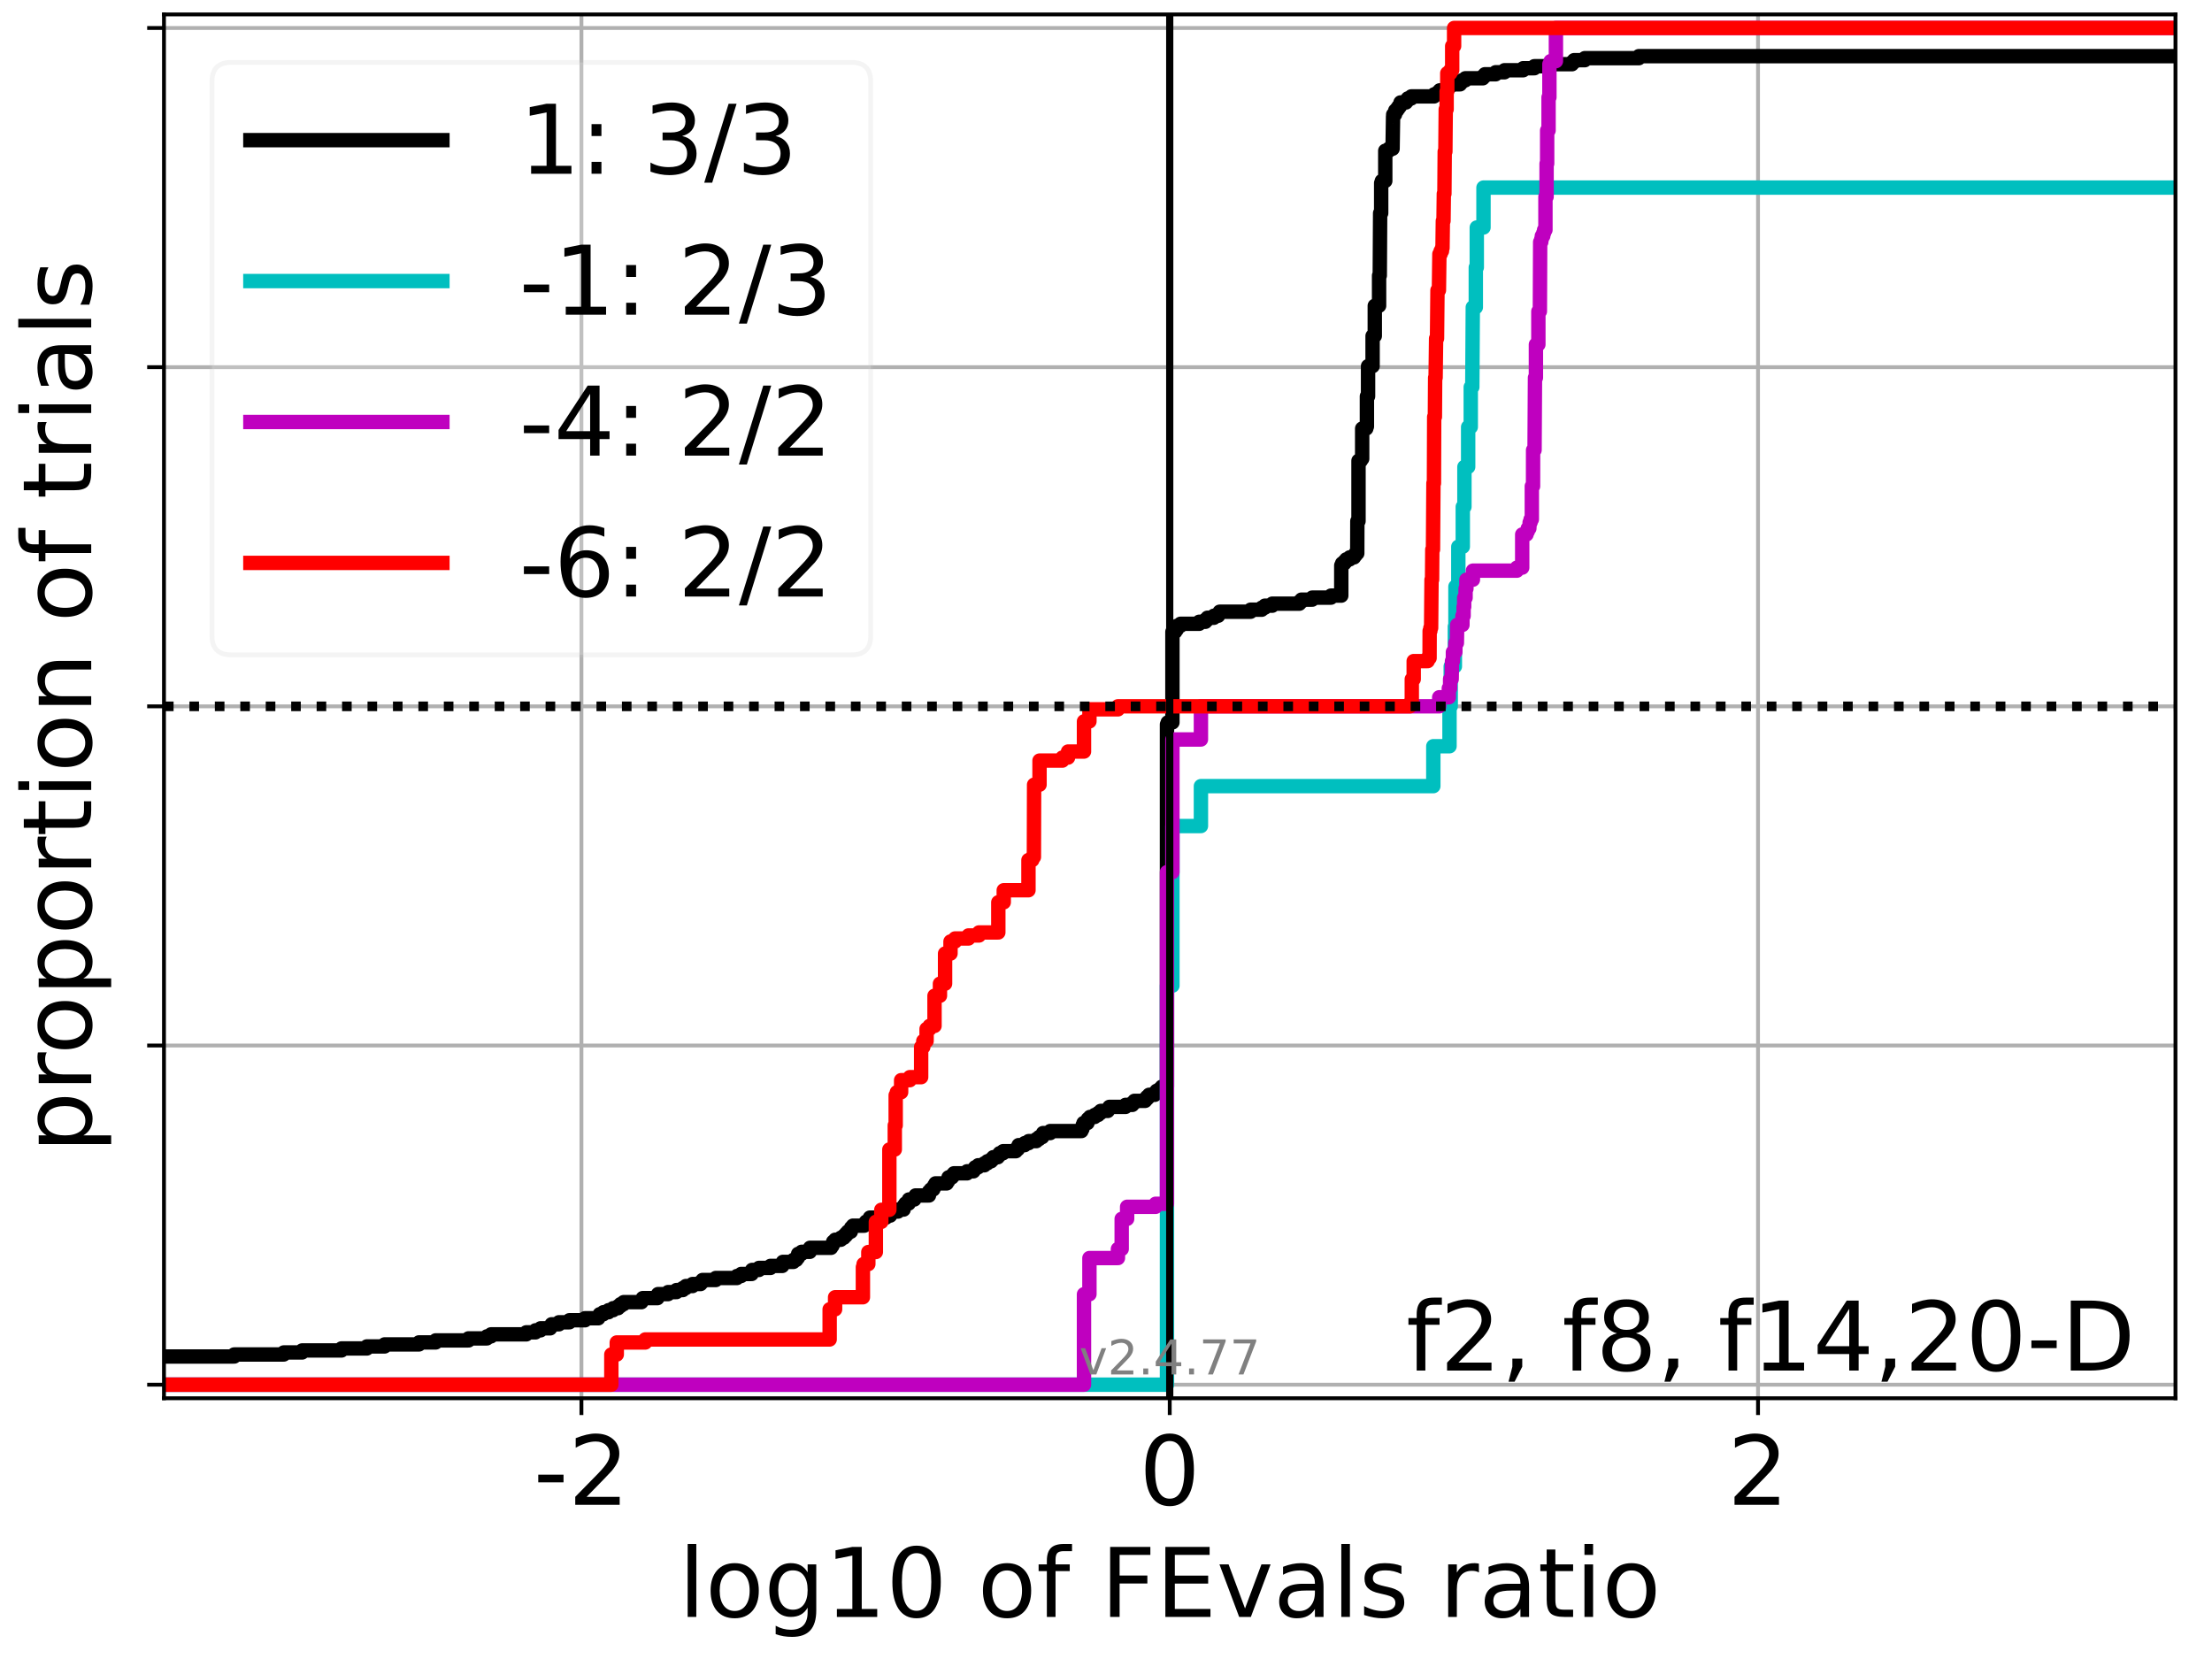 <?xml version="1.0" encoding="utf-8" standalone="no"?>
<!DOCTYPE svg PUBLIC "-//W3C//DTD SVG 1.1//EN"
  "http://www.w3.org/Graphics/SVG/1.1/DTD/svg11.dtd">
<!-- Created with matplotlib (https://matplotlib.org/) -->
<svg height="345.6pt" version="1.1" viewBox="0 0 460.8 345.6" width="460.8pt" xmlns="http://www.w3.org/2000/svg" xmlns:xlink="http://www.w3.org/1999/xlink">
 <defs>
  <style type="text/css">*{stroke-linecap:butt;stroke-linejoin:round;}</style>
 </defs>
 <g id="figure_1">
  <g id="patch_1">
   <path d="M 0 345.6 
L 460.8 345.6 
L 460.8 0 
L 0 0 
z
" style="fill:#ffffff;"/>
  </g>
  <g id="axes_1">
   <g id="patch_2">
    <path d="M 34.16 291.28 
L 453.192 291.28 
L 453.192 3 
L 34.16 3 
z
" style="fill:#ffffff;"/>
   </g>
   <g id="matplotlib.axis_1">
    <g id="xtick_1">
     <g id="line2d_1">
      <path clip-path="url(#pc22e926e9a)" d="M 121.123 291.28 
L 121.123 3 
" style="fill:none;stroke:#b0b0b0;stroke-linecap:square;stroke-width:0.8;"/>
     </g>
     <g id="line2d_2">
      <defs>
       <path d="M 0 0 
L 0 3.5 
" id="mc49e6c0118" style="stroke:#000000;stroke-width:0.8;"/>
      </defs>
      <g>
       <use style="stroke:#000000;stroke-width:0.8;" x="121.123" xlink:href="#mc49e6c0118" y="291.28"/>
      </g>
     </g>
     <g id="text_1">
      <!-- -2 -->
      <g transform="translate(111.152 313.477)scale(0.2 -0.2)">
       <defs>
        <path d="M 4.891 31.391 
L 31.203 31.391 
L 31.203 23.391 
L 4.891 23.391 
z
" id="DejaVuSans-45"/>
        <path d="M 19.188 8.297 
L 53.609 8.297 
L 53.609 0 
L 7.328 0 
L 7.328 8.297 
Q 12.938 14.109 22.625 23.891 
Q 32.328 33.688 34.812 36.531 
Q 39.547 41.844 41.422 45.531 
Q 43.312 49.219 43.312 52.781 
Q 43.312 58.594 39.234 62.25 
Q 35.156 65.922 28.609 65.922 
Q 23.969 65.922 18.812 64.312 
Q 13.672 62.703 7.812 59.422 
L 7.812 69.391 
Q 13.766 71.781 18.938 73 
Q 24.125 74.219 28.422 74.219 
Q 39.75 74.219 46.484 68.547 
Q 53.219 62.891 53.219 53.422 
Q 53.219 48.922 51.531 44.891 
Q 49.859 40.875 45.406 35.406 
Q 44.188 33.984 37.641 27.219 
Q 31.109 20.453 19.188 8.297 
z
" id="DejaVuSans-50"/>
       </defs>
       <use xlink:href="#DejaVuSans-45"/>
       <use x="36.084" xlink:href="#DejaVuSans-50"/>
      </g>
     </g>
    </g>
    <g id="xtick_2">
     <g id="line2d_3">
      <path clip-path="url(#pc22e926e9a)" d="M 243.676 291.28 
L 243.676 3 
" style="fill:none;stroke:#b0b0b0;stroke-linecap:square;stroke-width:0.8;"/>
     </g>
     <g id="line2d_4">
      <g>
       <use style="stroke:#000000;stroke-width:0.8;" x="243.676" xlink:href="#mc49e6c0118" y="291.28"/>
      </g>
     </g>
     <g id="text_2">
      <!-- 0 -->
      <g transform="translate(237.314 313.477)scale(0.2 -0.2)">
       <defs>
        <path d="M 31.781 66.406 
Q 24.172 66.406 20.328 58.906 
Q 16.5 51.422 16.5 36.375 
Q 16.5 21.391 20.328 13.891 
Q 24.172 6.391 31.781 6.391 
Q 39.453 6.391 43.281 13.891 
Q 47.125 21.391 47.125 36.375 
Q 47.125 51.422 43.281 58.906 
Q 39.453 66.406 31.781 66.406 
z
M 31.781 74.219 
Q 44.047 74.219 50.516 64.516 
Q 56.984 54.828 56.984 36.375 
Q 56.984 17.969 50.516 8.266 
Q 44.047 -1.422 31.781 -1.422 
Q 19.531 -1.422 13.062 8.266 
Q 6.594 17.969 6.594 36.375 
Q 6.594 54.828 13.062 64.516 
Q 19.531 74.219 31.781 74.219 
z
" id="DejaVuSans-48"/>
       </defs>
       <use xlink:href="#DejaVuSans-48"/>
      </g>
     </g>
    </g>
    <g id="xtick_3">
     <g id="line2d_5">
      <path clip-path="url(#pc22e926e9a)" d="M 366.229 291.28 
L 366.229 3 
" style="fill:none;stroke:#b0b0b0;stroke-linecap:square;stroke-width:0.8;"/>
     </g>
     <g id="line2d_6">
      <g>
       <use style="stroke:#000000;stroke-width:0.8;" x="366.229" xlink:href="#mc49e6c0118" y="291.28"/>
      </g>
     </g>
     <g id="text_3">
      <!-- 2 -->
      <g transform="translate(359.867 313.477)scale(0.2 -0.2)">
       <use xlink:href="#DejaVuSans-50"/>
      </g>
     </g>
    </g>
    <g id="text_4">
     <!-- log10 of FEvals ratio -->
     <g transform="translate(141.371 336.833)scale(0.2 -0.2)">
      <defs>
       <path d="M 9.422 75.984 
L 18.406 75.984 
L 18.406 0 
L 9.422 0 
z
" id="DejaVuSans-108"/>
       <path d="M 30.609 48.391 
Q 23.391 48.391 19.188 42.75 
Q 14.984 37.109 14.984 27.297 
Q 14.984 17.484 19.156 11.844 
Q 23.344 6.203 30.609 6.203 
Q 37.797 6.203 41.984 11.859 
Q 46.188 17.531 46.188 27.297 
Q 46.188 37.016 41.984 42.703 
Q 37.797 48.391 30.609 48.391 
z
M 30.609 56 
Q 42.328 56 49.016 48.375 
Q 55.719 40.766 55.719 27.297 
Q 55.719 13.875 49.016 6.219 
Q 42.328 -1.422 30.609 -1.422 
Q 18.844 -1.422 12.172 6.219 
Q 5.516 13.875 5.516 27.297 
Q 5.516 40.766 12.172 48.375 
Q 18.844 56 30.609 56 
z
" id="DejaVuSans-111"/>
       <path d="M 45.406 27.984 
Q 45.406 37.75 41.375 43.109 
Q 37.359 48.484 30.078 48.484 
Q 22.859 48.484 18.828 43.109 
Q 14.797 37.75 14.797 27.984 
Q 14.797 18.266 18.828 12.891 
Q 22.859 7.516 30.078 7.516 
Q 37.359 7.516 41.375 12.891 
Q 45.406 18.266 45.406 27.984 
z
M 54.391 6.781 
Q 54.391 -7.172 48.188 -13.984 
Q 42 -20.797 29.203 -20.797 
Q 24.469 -20.797 20.266 -20.094 
Q 16.062 -19.391 12.109 -17.922 
L 12.109 -9.188 
Q 16.062 -11.328 19.922 -12.344 
Q 23.781 -13.375 27.781 -13.375 
Q 36.625 -13.375 41.016 -8.766 
Q 45.406 -4.156 45.406 5.172 
L 45.406 9.625 
Q 42.625 4.781 38.281 2.391 
Q 33.938 0 27.875 0 
Q 17.828 0 11.672 7.656 
Q 5.516 15.328 5.516 27.984 
Q 5.516 40.672 11.672 48.328 
Q 17.828 56 27.875 56 
Q 33.938 56 38.281 53.609 
Q 42.625 51.219 45.406 46.391 
L 45.406 54.688 
L 54.391 54.688 
z
" id="DejaVuSans-103"/>
       <path d="M 12.406 8.297 
L 28.516 8.297 
L 28.516 63.922 
L 10.984 60.406 
L 10.984 69.391 
L 28.422 72.906 
L 38.281 72.906 
L 38.281 8.297 
L 54.391 8.297 
L 54.391 0 
L 12.406 0 
z
" id="DejaVuSans-49"/>
       <path id="DejaVuSans-32"/>
       <path d="M 37.109 75.984 
L 37.109 68.5 
L 28.516 68.5 
Q 23.688 68.5 21.797 66.547 
Q 19.922 64.594 19.922 59.516 
L 19.922 54.688 
L 34.719 54.688 
L 34.719 47.703 
L 19.922 47.703 
L 19.922 0 
L 10.891 0 
L 10.891 47.703 
L 2.297 47.703 
L 2.297 54.688 
L 10.891 54.688 
L 10.891 58.5 
Q 10.891 67.625 15.141 71.797 
Q 19.391 75.984 28.609 75.984 
z
" id="DejaVuSans-102"/>
       <path d="M 9.812 72.906 
L 51.703 72.906 
L 51.703 64.594 
L 19.672 64.594 
L 19.672 43.109 
L 48.578 43.109 
L 48.578 34.812 
L 19.672 34.812 
L 19.672 0 
L 9.812 0 
z
" id="DejaVuSans-70"/>
       <path d="M 9.812 72.906 
L 55.906 72.906 
L 55.906 64.594 
L 19.672 64.594 
L 19.672 43.016 
L 54.391 43.016 
L 54.391 34.719 
L 19.672 34.719 
L 19.672 8.297 
L 56.781 8.297 
L 56.781 0 
L 9.812 0 
z
" id="DejaVuSans-69"/>
       <path d="M 2.984 54.688 
L 12.5 54.688 
L 29.594 8.797 
L 46.688 54.688 
L 56.203 54.688 
L 35.688 0 
L 23.484 0 
z
" id="DejaVuSans-118"/>
       <path d="M 34.281 27.484 
Q 23.391 27.484 19.188 25 
Q 14.984 22.516 14.984 16.5 
Q 14.984 11.719 18.141 8.906 
Q 21.297 6.109 26.703 6.109 
Q 34.188 6.109 38.703 11.406 
Q 43.219 16.703 43.219 25.484 
L 43.219 27.484 
z
M 52.203 31.203 
L 52.203 0 
L 43.219 0 
L 43.219 8.297 
Q 40.141 3.328 35.547 0.953 
Q 30.953 -1.422 24.312 -1.422 
Q 15.922 -1.422 10.953 3.297 
Q 6 8.016 6 15.922 
Q 6 25.141 12.172 29.828 
Q 18.359 34.516 30.609 34.516 
L 43.219 34.516 
L 43.219 35.406 
Q 43.219 41.609 39.141 45 
Q 35.062 48.391 27.688 48.391 
Q 23 48.391 18.547 47.266 
Q 14.109 46.141 10.016 43.891 
L 10.016 52.203 
Q 14.938 54.109 19.578 55.047 
Q 24.219 56 28.609 56 
Q 40.484 56 46.344 49.844 
Q 52.203 43.703 52.203 31.203 
z
" id="DejaVuSans-97"/>
       <path d="M 44.281 53.078 
L 44.281 44.578 
Q 40.484 46.531 36.375 47.5 
Q 32.281 48.484 27.875 48.484 
Q 21.188 48.484 17.844 46.438 
Q 14.5 44.391 14.5 40.281 
Q 14.5 37.156 16.891 35.375 
Q 19.281 33.594 26.516 31.984 
L 29.594 31.297 
Q 39.156 29.25 43.188 25.516 
Q 47.219 21.781 47.219 15.094 
Q 47.219 7.469 41.188 3.016 
Q 35.156 -1.422 24.609 -1.422 
Q 20.219 -1.422 15.453 -0.562 
Q 10.688 0.297 5.422 2 
L 5.422 11.281 
Q 10.406 8.688 15.234 7.391 
Q 20.062 6.109 24.812 6.109 
Q 31.156 6.109 34.562 8.281 
Q 37.984 10.453 37.984 14.406 
Q 37.984 18.062 35.516 20.016 
Q 33.062 21.969 24.703 23.781 
L 21.578 24.516 
Q 13.234 26.266 9.516 29.906 
Q 5.812 33.547 5.812 39.891 
Q 5.812 47.609 11.281 51.797 
Q 16.75 56 26.812 56 
Q 31.781 56 36.172 55.266 
Q 40.578 54.547 44.281 53.078 
z
" id="DejaVuSans-115"/>
       <path d="M 41.109 46.297 
Q 39.594 47.172 37.812 47.578 
Q 36.031 48 33.891 48 
Q 26.266 48 22.188 43.047 
Q 18.109 38.094 18.109 28.812 
L 18.109 0 
L 9.078 0 
L 9.078 54.688 
L 18.109 54.688 
L 18.109 46.188 
Q 20.953 51.172 25.484 53.578 
Q 30.031 56 36.531 56 
Q 37.453 56 38.578 55.875 
Q 39.703 55.766 41.062 55.516 
z
" id="DejaVuSans-114"/>
       <path d="M 18.312 70.219 
L 18.312 54.688 
L 36.812 54.688 
L 36.812 47.703 
L 18.312 47.703 
L 18.312 18.016 
Q 18.312 11.328 20.141 9.422 
Q 21.969 7.516 27.594 7.516 
L 36.812 7.516 
L 36.812 0 
L 27.594 0 
Q 17.188 0 13.234 3.875 
Q 9.281 7.766 9.281 18.016 
L 9.281 47.703 
L 2.688 47.703 
L 2.688 54.688 
L 9.281 54.688 
L 9.281 70.219 
z
" id="DejaVuSans-116"/>
       <path d="M 9.422 54.688 
L 18.406 54.688 
L 18.406 0 
L 9.422 0 
z
M 9.422 75.984 
L 18.406 75.984 
L 18.406 64.594 
L 9.422 64.594 
z
" id="DejaVuSans-105"/>
      </defs>
      <use xlink:href="#DejaVuSans-108"/>
      <use x="27.783" xlink:href="#DejaVuSans-111"/>
      <use x="88.965" xlink:href="#DejaVuSans-103"/>
      <use x="152.441" xlink:href="#DejaVuSans-49"/>
      <use x="216.064" xlink:href="#DejaVuSans-48"/>
      <use x="279.688" xlink:href="#DejaVuSans-32"/>
      <use x="311.475" xlink:href="#DejaVuSans-111"/>
      <use x="372.656" xlink:href="#DejaVuSans-102"/>
      <use x="407.861" xlink:href="#DejaVuSans-32"/>
      <use x="439.648" xlink:href="#DejaVuSans-70"/>
      <use x="497.168" xlink:href="#DejaVuSans-69"/>
      <use x="560.352" xlink:href="#DejaVuSans-118"/>
      <use x="619.531" xlink:href="#DejaVuSans-97"/>
      <use x="680.811" xlink:href="#DejaVuSans-108"/>
      <use x="708.594" xlink:href="#DejaVuSans-115"/>
      <use x="760.693" xlink:href="#DejaVuSans-32"/>
      <use x="792.48" xlink:href="#DejaVuSans-114"/>
      <use x="833.594" xlink:href="#DejaVuSans-97"/>
      <use x="894.873" xlink:href="#DejaVuSans-116"/>
      <use x="934.082" xlink:href="#DejaVuSans-105"/>
      <use x="961.865" xlink:href="#DejaVuSans-111"/>
     </g>
    </g>
   </g>
   <g id="matplotlib.axis_2">
    <g id="ytick_1">
     <g id="line2d_7">
      <path clip-path="url(#pc22e926e9a)" d="M 34.16 288.454 
L 453.192 288.454 
" style="fill:none;stroke:#b0b0b0;stroke-linecap:square;stroke-width:0.8;"/>
     </g>
     <g id="line2d_8">
      <defs>
       <path d="M 0 0 
L -3.5 0 
" id="m57b6e85a69" style="stroke:#000000;stroke-width:0.8;"/>
      </defs>
      <g>
       <use style="stroke:#000000;stroke-width:0.8;" x="34.16" xlink:href="#m57b6e85a69" y="288.454"/>
      </g>
     </g>
    </g>
    <g id="ytick_2">
     <g id="line2d_9">
      <path clip-path="url(#pc22e926e9a)" d="M 34.16 217.797 
L 453.192 217.797 
" style="fill:none;stroke:#b0b0b0;stroke-linecap:square;stroke-width:0.8;"/>
     </g>
     <g id="line2d_10">
      <g>
       <use style="stroke:#000000;stroke-width:0.8;" x="34.16" xlink:href="#m57b6e85a69" y="217.797"/>
      </g>
     </g>
    </g>
    <g id="ytick_3">
     <g id="line2d_11">
      <path clip-path="url(#pc22e926e9a)" d="M 34.16 147.14 
L 453.192 147.14 
" style="fill:none;stroke:#b0b0b0;stroke-linecap:square;stroke-width:0.8;"/>
     </g>
     <g id="line2d_12">
      <g>
       <use style="stroke:#000000;stroke-width:0.8;" x="34.16" xlink:href="#m57b6e85a69" y="147.14"/>
      </g>
     </g>
    </g>
    <g id="ytick_4">
     <g id="line2d_13">
      <path clip-path="url(#pc22e926e9a)" d="M 34.16 76.483 
L 453.192 76.483 
" style="fill:none;stroke:#b0b0b0;stroke-linecap:square;stroke-width:0.8;"/>
     </g>
     <g id="line2d_14">
      <g>
       <use style="stroke:#000000;stroke-width:0.8;" x="34.16" xlink:href="#m57b6e85a69" y="76.483"/>
      </g>
     </g>
    </g>
    <g id="ytick_5">
     <g id="line2d_15">
      <path clip-path="url(#pc22e926e9a)" d="M 34.16 5.826 
L 453.192 5.826 
" style="fill:none;stroke:#b0b0b0;stroke-linecap:square;stroke-width:0.8;"/>
     </g>
     <g id="line2d_16">
      <g>
       <use style="stroke:#000000;stroke-width:0.8;" x="34.16" xlink:href="#m57b6e85a69" y="5.826"/>
      </g>
     </g>
    </g>
    <g id="text_5">
     <!-- proportion of trials -->
     <g transform="translate(19.001 240.146)rotate(-90)scale(0.2 -0.2)">
      <defs>
       <path d="M 18.109 8.203 
L 18.109 -20.797 
L 9.078 -20.797 
L 9.078 54.688 
L 18.109 54.688 
L 18.109 46.391 
Q 20.953 51.266 25.266 53.625 
Q 29.594 56 35.594 56 
Q 45.562 56 51.781 48.094 
Q 58.016 40.188 58.016 27.297 
Q 58.016 14.406 51.781 6.484 
Q 45.562 -1.422 35.594 -1.422 
Q 29.594 -1.422 25.266 0.953 
Q 20.953 3.328 18.109 8.203 
z
M 48.688 27.297 
Q 48.688 37.203 44.609 42.844 
Q 40.531 48.484 33.406 48.484 
Q 26.266 48.484 22.188 42.844 
Q 18.109 37.203 18.109 27.297 
Q 18.109 17.391 22.188 11.75 
Q 26.266 6.109 33.406 6.109 
Q 40.531 6.109 44.609 11.75 
Q 48.688 17.391 48.688 27.297 
z
" id="DejaVuSans-112"/>
       <path d="M 54.891 33.016 
L 54.891 0 
L 45.906 0 
L 45.906 32.719 
Q 45.906 40.484 42.875 44.328 
Q 39.844 48.188 33.797 48.188 
Q 26.516 48.188 22.312 43.547 
Q 18.109 38.922 18.109 30.906 
L 18.109 0 
L 9.078 0 
L 9.078 54.688 
L 18.109 54.688 
L 18.109 46.188 
Q 21.344 51.125 25.703 53.562 
Q 30.078 56 35.797 56 
Q 45.219 56 50.047 50.172 
Q 54.891 44.344 54.891 33.016 
z
" id="DejaVuSans-110"/>
      </defs>
      <use xlink:href="#DejaVuSans-112"/>
      <use x="63.477" xlink:href="#DejaVuSans-114"/>
      <use x="102.34" xlink:href="#DejaVuSans-111"/>
      <use x="163.521" xlink:href="#DejaVuSans-112"/>
      <use x="226.998" xlink:href="#DejaVuSans-111"/>
      <use x="288.18" xlink:href="#DejaVuSans-114"/>
      <use x="329.293" xlink:href="#DejaVuSans-116"/>
      <use x="368.502" xlink:href="#DejaVuSans-105"/>
      <use x="396.285" xlink:href="#DejaVuSans-111"/>
      <use x="457.467" xlink:href="#DejaVuSans-110"/>
      <use x="520.846" xlink:href="#DejaVuSans-32"/>
      <use x="552.633" xlink:href="#DejaVuSans-111"/>
      <use x="613.814" xlink:href="#DejaVuSans-102"/>
      <use x="649.02" xlink:href="#DejaVuSans-32"/>
      <use x="680.807" xlink:href="#DejaVuSans-116"/>
      <use x="720.016" xlink:href="#DejaVuSans-114"/>
      <use x="761.129" xlink:href="#DejaVuSans-105"/>
      <use x="788.912" xlink:href="#DejaVuSans-97"/>
      <use x="850.191" xlink:href="#DejaVuSans-108"/>
      <use x="877.975" xlink:href="#DejaVuSans-115"/>
     </g>
    </g>
   </g>
   <g id="line2d_17">
    <path clip-path="url(#pc22e926e9a)" d="M 34.16 282.583 
L 48.791 282.583 
L 48.791 282.164 
L 59.11 282.164 
L 59.11 281.744 
L 62.939 281.744 
L 62.939 281.325 
L 71.138 281.325 
L 71.138 280.906 
L 76.423 280.906 
L 76.423 280.486 
L 80.121 280.486 
L 80.121 280.067 
L 87.282 280.067 
L 87.282 279.648 
L 90.767 279.648 
L 90.767 279.228 
L 97.602 279.228 
L 97.602 278.809 
L 101.431 278.809 
L 101.431 278.39 
L 102.287 278.39 
L 102.287 277.971 
L 109.63 277.971 
L 109.63 277.551 
L 111.547 277.551 
L 111.547 277.132 
L 112.606 277.132 
L 112.606 276.713 
L 114.606 276.713 
L 114.606 276.293 
L 114.915 276.293 
L 114.915 275.874 
L 116.436 275.874 
L 116.436 275.455 
L 118.613 275.455 
L 118.613 275.035 
L 121.866 275.035 
L 121.866 274.616 
L 124.635 274.616 
L 124.635 274.197 
L 124.925 274.197 
L 124.925 273.777 
L 125.696 273.777 
L 125.696 273.358 
L 126.768 273.358 
L 126.768 272.939 
L 127.72 272.939 
L 127.72 272.519 
L 128.755 272.519 
L 128.755 272.1 
L 129.259 272.1 
L 129.259 271.681 
L 129.92 271.681 
L 129.92 271.261 
L 133.618 271.261 
L 133.618 270.842 
L 133.895 270.842 
L 133.895 270.423 
L 136.954 270.423 
L 136.954 270.003 
L 137.087 270.003 
L 137.087 269.584 
L 139.18 269.584 
L 139.18 269.165 
L 140.916 269.165 
L 140.916 268.745 
L 142.239 268.745 
L 142.239 268.326 
L 142.878 268.326 
L 142.878 267.907 
L 144.264 267.907 
L 144.264 267.487 
L 145.937 267.487 
L 145.937 267.068 
L 146.349 267.068 
L 146.349 266.649 
L 149.115 266.649 
L 149.115 266.229 
L 153.524 266.229 
L 153.524 265.81 
L 154.401 265.81 
L 154.401 265.391 
L 156.583 265.391 
L 156.668 264.552 
L 158.098 264.552 
L 158.098 264.133 
L 160.498 264.133 
L 160.498 263.713 
L 162.963 263.713 
L 162.963 263.294 
L 163.092 263.294 
L 163.092 262.875 
L 165.283 262.875 
L 165.283 262.455 
L 165.889 262.455 
L 165.889 262.036 
L 166.211 262.036 
L 166.269 261.197 
L 166.991 261.197 
L 166.991 260.778 
L 168.696 260.778 
L 168.744 259.939 
L 173.129 259.939 
L 173.129 259.52 
L 173.411 259.52 
L 173.411 259.101 
L 173.558 259.101 
L 173.558 258.681 
L 173.982 258.681 
L 173.982 258.262 
L 175.149 258.262 
L 175.149 257.843 
L 175.798 257.843 
L 175.798 257.423 
L 176.209 257.423 
L 176.209 257.004 
L 176.588 257.004 
L 176.588 256.585 
L 177.24 256.585 
L 177.311 255.746 
L 177.68 255.746 
L 177.68 255.327 
L 180.038 255.327 
L 180.038 254.907 
L 180.417 254.907 
L 180.417 254.488 
L 181.14 254.488 
L 181.216 253.649 
L 184.562 253.649 
L 184.562 253.23 
L 185.439 253.23 
L 185.468 252.391 
L 187.058 252.391 
L 187.058 251.972 
L 188.237 251.972 
L 188.326 251.133 
L 188.616 251.133 
L 188.616 250.714 
L 189.298 250.714 
L 189.339 249.875 
L 190.476 249.875 
L 190.476 249.456 
L 190.725 249.456 
L 190.725 249.037 
L 193.522 249.037 
L 193.535 248.198 
L 193.902 248.198 
L 193.902 247.779 
L 194.422 247.779 
L 194.422 247.36 
L 194.624 247.36 
L 194.624 246.94 
L 194.882 246.94 
L 194.882 246.521 
L 197.22 246.521 
L 197.22 246.102 
L 197.497 246.102 
L 197.599 245.263 
L 198.322 245.263 
L 198.322 244.844 
L 198.711 244.844 
L 198.711 244.424 
L 201.454 244.424 
L 201.454 244.005 
L 202.782 244.005 
L 202.782 243.586 
L 203.136 243.586 
L 203.136 243.166 
L 203.775 243.166 
L 203.775 242.747 
L 205.068 242.747 
L 205.068 242.328 
L 205.697 242.328 
L 205.697 241.908 
L 206.48 241.908 
L 206.48 241.489 
L 206.91 241.489 
L 206.91 241.07 
L 207.866 241.07 
L 207.866 240.65 
L 208.245 240.65 
L 208.245 240.231 
L 208.968 240.231 
L 208.968 239.812 
L 211.621 239.812 
L 211.621 239.392 
L 212.05 239.392 
L 212.05 238.973 
L 212.195 238.973 
L 212.195 238.554 
L 213.455 238.554 
L 213.455 238.134 
L 214.29 238.134 
L 214.29 237.715 
L 215.893 237.715 
L 215.893 237.296 
L 216.459 237.296 
L 216.459 236.876 
L 217.126 236.876 
L 217.126 236.457 
L 217.284 236.457 
L 217.284 236.038 
L 218.779 236.038 
L 218.779 235.618 
L 225.278 235.618 
L 225.278 235.199 
L 225.483 235.199 
L 225.549 234.36 
L 225.719 234.36 
L 225.719 233.941 
L 226.539 233.941 
L 226.626 233.102 
L 227.055 233.102 
L 227.055 232.683 
L 228.039 232.683 
L 228.039 232.264 
L 228.778 232.264 
L 228.778 231.844 
L 229.295 231.844 
L 229.295 231.425 
L 230.768 231.425 
L 230.768 231.006 
L 231.098 231.006 
L 231.098 230.586 
L 234.466 230.586 
L 234.466 230.167 
L 235.886 230.167 
L 235.886 229.748 
L 236.314 229.748 
L 236.314 229.328 
L 238.555 229.328 
L 238.555 228.909 
L 238.945 228.909 
L 238.945 228.49 
L 239.373 228.49 
L 239.373 228.07 
L 240.554 228.07 
L 240.554 227.651 
L 240.94 227.651 
L 240.94 227.232 
L 241.614 227.232 
L 241.614 226.812 
L 242.021 226.812 
L 242.021 226.393 
L 243.104 226.393 
L 243.104 150.914 
L 243.26 150.914 
L 243.26 150.495 
L 244.236 150.495 
L 244.236 131.625 
L 244.819 131.625 
L 244.819 131.206 
L 245.112 131.206 
L 245.198 130.367 
L 245.921 130.367 
L 245.921 129.948 
L 249.814 129.948 
L 249.814 129.528 
L 251.106 129.528 
L 251.106 129.109 
L 251.535 129.109 
L 251.535 128.69 
L 252.873 128.69 
L 252.873 128.27 
L 253.775 128.27 
L 253.775 127.851 
L 254.078 127.851 
L 254.078 127.432 
L 260.521 127.432 
L 260.521 127.012 
L 262.841 127.012 
L 262.841 126.593 
L 263.492 126.593 
L 263.492 126.174 
L 265.035 126.174 
L 265.035 125.754 
L 270.688 125.754 
L 270.688 125.335 
L 271.116 125.335 
L 271.116 124.916 
L 273.356 124.916 
L 273.356 124.496 
L 277.264 124.496 
L 277.264 124.077 
L 279.411 124.077 
L 279.411 117.787 
L 279.584 117.787 
L 279.584 117.368 
L 280.061 117.368 
L 280.061 116.948 
L 280.441 116.948 
L 280.441 116.529 
L 281.163 116.529 
L 281.163 116.11 
L 282.065 116.11 
L 282.065 115.69 
L 282.382 115.69 
L 282.382 115.271 
L 282.742 115.271 
L 282.761 108.562 
L 283.002 108.562 
L 283.002 95.982 
L 283.484 95.982 
L 283.484 95.563 
L 283.766 95.563 
L 283.766 89.273 
L 284.616 89.273 
L 284.616 88.853 
L 284.751 88.853 
L 284.751 82.563 
L 284.992 82.563 
L 284.992 76.273 
L 285.934 76.273 
L 285.934 69.984 
L 286.393 69.984 
L 286.393 63.694 
L 287.288 63.694 
L 287.288 57.404 
L 287.431 57.404 
L 287.507 44.405 
L 287.724 44.405 
L 287.724 38.115 
L 287.859 38.115 
L 287.859 37.695 
L 288.576 37.695 
L 288.576 31.405 
L 289.321 31.405 
L 289.321 30.986 
L 290.099 30.986 
L 290.201 24.277 
L 290.228 24.277 
L 290.228 23.857 
L 290.607 23.857 
L 290.657 23.019 
L 291.036 23.019 
L 291.036 22.599 
L 291.33 22.599 
L 291.33 22.18 
L 291.641 22.18 
L 291.641 21.761 
L 291.759 21.761 
L 291.759 21.341 
L 292.897 21.341 
L 292.897 20.922 
L 293.276 20.922 
L 293.276 20.503 
L 293.999 20.503 
L 293.999 20.083 
L 298.734 20.083 
L 298.734 19.664 
L 299.488 19.664 
L 299.488 19.245 
L 299.917 19.245 
L 299.917 18.825 
L 301.055 18.825 
L 301.055 18.406 
L 301.359 18.406 
L 301.359 17.987 
L 302.157 17.987 
L 302.157 17.567 
L 304.156 17.567 
L 304.156 17.148 
L 304.536 17.148 
L 304.536 16.729 
L 305.258 16.729 
L 305.258 16.309 
L 308.901 16.309 
L 308.901 15.89 
L 309.33 15.89 
L 309.33 15.471 
L 311.57 15.471 
L 311.57 15.052 
L 313.416 15.052 
L 313.416 14.632 
L 317.307 14.632 
L 317.307 14.213 
L 319.628 14.213 
L 319.628 13.794 
L 322.829 13.794 
L 322.829 13.374 
L 327.474 13.374 
L 327.474 12.955 
L 327.903 12.955 
L 327.903 12.536 
L 330.143 12.536 
L 330.143 12.116 
L 341.402 12.116 
L 341.402 11.697 
L 453.192 11.697 
L 453.192 11.697 
" style="fill:none;stroke:#000000;stroke-linecap:square;stroke-width:3;"/>
   </g>
   <g id="line2d_18">
    <path clip-path="url(#pc22e926e9a)" style="fill:none;stroke:#000000;stroke-linecap:square;stroke-width:3;"/>
   </g>
   <g id="line2d_19">
    <path clip-path="url(#pc22e926e9a)" d="M 34.16 288.454 
L 243.104 288.454 
L 243.104 205.328 
L 244.236 205.328 
L 244.236 172.078 
L 250.175 172.078 
L 250.175 163.765 
L 298.586 163.765 
L 298.586 155.453 
L 301.959 155.453 
L 301.959 147.14 
L 302.212 147.14 
L 302.212 138.827 
L 303.076 138.827 
L 303.076 130.515 
L 303.197 130.515 
L 303.197 122.202 
L 303.795 122.202 
L 303.795 113.89 
L 304.725 113.89 
L 304.725 105.577 
L 305.066 105.577 
L 305.066 97.265 
L 305.844 97.265 
L 305.844 88.952 
L 306.386 88.952 
L 306.386 80.639 
L 306.706 80.639 
L 306.811 64.014 
L 307.438 64.014 
L 307.438 55.702 
L 307.643 55.702 
L 307.643 47.389 
L 309.039 47.389 
L 309.039 39.077 
L 453.192 39.077 
L 453.192 39.077 
" style="fill:none;stroke:#00bfbf;stroke-linecap:square;stroke-width:3;"/>
   </g>
   <g id="line2d_20">
    <path clip-path="url(#pc22e926e9a)" style="fill:none;stroke:#00bfbf;stroke-linecap:square;stroke-width:3;"/>
   </g>
   <g id="line2d_21">
    <path clip-path="url(#pc22e926e9a)" d="M 34.16 288.454 
L 225.815 288.454 
L 225.815 269.612 
L 226.947 269.612 
L 226.947 262.075 
L 232.886 262.075 
L 232.886 260.191 
L 233.668 260.191 
L 233.668 253.91 
L 234.801 253.91 
L 234.801 251.398 
L 240.739 251.398 
L 240.739 250.77 
L 243.104 250.77 
L 243.104 181.683 
L 244.236 181.683 
L 244.236 154.049 
L 250.175 154.049 
L 250.175 147.14 
L 299.815 147.14 
L 299.815 145.256 
L 301.818 145.256 
L 301.818 143.372 
L 302.083 143.372 
L 302.083 141.487 
L 302.41 141.487 
L 302.475 137.719 
L 302.669 137.719 
L 302.669 135.835 
L 303.18 135.835 
L 303.18 133.951 
L 303.494 133.951 
L 303.557 130.182 
L 304.655 130.182 
L 304.655 128.298 
L 304.894 128.298 
L 304.894 126.414 
L 305.012 126.414 
L 305.012 124.53 
L 305.305 124.53 
L 305.305 122.646 
L 305.48 122.646 
L 305.48 120.761 
L 306.836 120.761 
L 306.836 118.877 
L 315.995 118.877 
L 315.995 118.249 
L 317.104 118.249 
L 317.104 111.341 
L 317.998 111.341 
L 317.998 110.712 
L 318.263 110.712 
L 318.263 110.084 
L 318.59 110.084 
L 318.655 108.828 
L 318.849 108.828 
L 318.849 108.2 
L 319.107 108.2 
L 319.107 101.292 
L 319.36 101.292 
L 319.372 93.755 
L 319.674 93.755 
L 319.764 78.681 
L 319.958 78.681 
L 319.958 71.773 
L 320.469 71.773 
L 320.469 64.864 
L 320.783 64.864 
L 320.845 50.419 
L 321.073 50.419 
L 321.073 49.791 
L 321.192 49.791 
L 321.192 49.162 
L 321.485 49.162 
L 321.485 48.534 
L 321.66 48.534 
L 321.66 47.906 
L 321.944 47.906 
L 321.944 40.998 
L 322.182 40.998 
L 322.182 34.089 
L 322.301 34.089 
L 322.301 27.18 
L 322.594 27.18 
L 322.594 20.272 
L 322.769 20.272 
L 322.769 13.363 
L 323.016 13.363 
L 323.016 12.735 
L 324.125 12.735 
L 324.125 5.826 
L 453.192 5.826 
L 453.192 5.826 
" style="fill:none;stroke:#bf00bf;stroke-linecap:square;stroke-width:3;"/>
   </g>
   <g id="line2d_22">
    <path clip-path="url(#pc22e926e9a)" style="fill:none;stroke:#bf00bf;stroke-linecap:square;stroke-width:3;"/>
   </g>
   <g id="line2d_23">
    <path clip-path="url(#pc22e926e9a)" d="M 34.16 288.454 
L 127.352 288.454 
L 127.352 282.173 
L 128.484 282.173 
L 128.484 279.661 
L 134.423 279.661 
L 134.423 279.033 
L 172.832 279.033 
L 172.832 272.752 
L 173.965 272.752 
L 173.965 270.24 
L 179.758 270.24 
L 179.758 263.959 
L 179.903 263.959 
L 179.903 263.331 
L 180.89 263.331 
L 180.89 260.819 
L 182.457 260.819 
L 182.457 254.538 
L 183.59 254.538 
L 183.59 252.026 
L 185.268 252.026 
L 185.268 239.465 
L 186.4 239.465 
L 186.4 234.44 
L 186.588 234.44 
L 186.588 228.16 
L 186.829 228.16 
L 186.829 227.532 
L 187.721 227.532 
L 187.721 225.02 
L 189.528 225.02 
L 189.528 224.392 
L 191.891 224.392 
L 191.891 218.111 
L 192.338 218.111 
L 192.338 216.855 
L 193.024 216.855 
L 193.024 214.343 
L 193.659 214.343 
L 193.659 213.714 
L 194.677 213.714 
L 194.677 207.434 
L 195.809 207.434 
L 195.809 204.922 
L 196.876 204.922 
L 196.876 198.641 
L 198.008 198.641 
L 198.008 196.129 
L 198.962 196.129 
L 198.962 195.501 
L 201.748 195.501 
L 201.748 194.873 
L 203.947 194.873 
L 203.947 194.245 
L 207.967 194.245 
L 207.967 187.964 
L 209.099 187.964 
L 209.099 185.452 
L 214.247 185.452 
L 214.247 179.171 
L 215.038 179.171 
L 215.038 178.543 
L 215.38 178.543 
L 215.422 163.47 
L 216.554 163.47 
L 216.554 158.445 
L 221.318 158.445 
L 221.318 157.817 
L 222.493 157.817 
L 222.493 156.561 
L 225.815 156.561 
L 225.815 150.28 
L 226.947 150.28 
L 226.947 147.768 
L 232.886 147.768 
L 232.886 147.14 
L 293.712 147.14 
L 293.712 146.512 
L 294.103 146.512 
L 294.103 141.487 
L 294.5 141.487 
L 294.5 137.719 
L 297.413 137.719 
L 297.413 137.091 
L 297.805 137.091 
L 297.823 131.438 
L 297.975 131.438 
L 297.975 130.81 
L 298.126 130.81 
L 298.214 120.761 
L 298.326 120.761 
L 298.375 114.481 
L 298.517 114.481 
L 298.611 100.663 
L 298.717 100.663 
L 298.767 86.846 
L 298.914 86.846 
L 298.966 78.681 
L 299.063 78.681 
L 299.164 70.517 
L 299.357 70.517 
L 299.454 60.468 
L 299.754 60.468 
L 299.851 52.931 
L 300.109 52.931 
L 300.109 52.303 
L 300.387 52.303 
L 300.387 51.675 
L 300.5 51.675 
L 300.571 46.022 
L 300.708 46.022 
L 300.778 40.37 
L 300.897 40.37 
L 300.962 31.577 
L 301.099 31.577 
L 301.175 22.784 
L 301.359 22.784 
L 301.359 19.016 
L 301.496 19.016 
L 301.496 15.247 
L 302.127 15.247 
L 302.127 14.619 
L 302.519 14.619 
L 302.519 9.595 
L 302.916 9.595 
L 302.916 5.826 
L 453.192 5.826 
L 453.192 5.826 
" style="fill:none;stroke:#ff0000;stroke-linecap:square;stroke-width:3;"/>
   </g>
   <g id="line2d_24">
    <path clip-path="url(#pc22e926e9a)" style="fill:none;stroke:#ff0000;stroke-linecap:square;stroke-width:3;"/>
   </g>
   <g id="line2d_25">
    <path clip-path="url(#pc22e926e9a)" d="M 243.676 291.28 
L 243.676 3 
" style="fill:none;stroke:#000000;stroke-linecap:square;stroke-width:1.5;"/>
   </g>
   <g id="line2d_26">
    <path clip-path="url(#pc22e926e9a)" d="M 34.16 147.14 
L 453.192 147.14 
" style="fill:none;stroke:#000000;stroke-dasharray:2,3.3;stroke-dashoffset:0;stroke-width:2;"/>
   </g>
   <g id="patch_3">
    <path d="M 34.16 291.28 
L 34.16 3 
" style="fill:none;stroke:#000000;stroke-linecap:square;stroke-linejoin:miter;stroke-width:0.8;"/>
   </g>
   <g id="patch_4">
    <path d="M 453.192 291.28 
L 453.192 3 
" style="fill:none;stroke:#000000;stroke-linecap:square;stroke-linejoin:miter;stroke-width:0.8;"/>
   </g>
   <g id="patch_5">
    <path d="M 34.16 291.28 
L 453.192 291.28 
" style="fill:none;stroke:#000000;stroke-linecap:square;stroke-linejoin:miter;stroke-width:0.8;"/>
   </g>
   <g id="patch_6">
    <path d="M 34.16 3 
L 453.192 3 
" style="fill:none;stroke:#000000;stroke-linecap:square;stroke-linejoin:miter;stroke-width:0.8;"/>
   </g>
   <g id="text_6">
    <!-- f2, f8, f14,20-D -->
    <g transform="translate(292.943 285.514)scale(0.2 -0.2)">
     <defs>
      <path d="M 11.719 12.406 
L 22.016 12.406 
L 22.016 4 
L 14.016 -11.625 
L 7.719 -11.625 
L 11.719 4 
z
" id="DejaVuSans-44"/>
      <path d="M 31.781 34.625 
Q 24.75 34.625 20.719 30.859 
Q 16.703 27.094 16.703 20.516 
Q 16.703 13.922 20.719 10.156 
Q 24.75 6.391 31.781 6.391 
Q 38.812 6.391 42.859 10.172 
Q 46.922 13.969 46.922 20.516 
Q 46.922 27.094 42.891 30.859 
Q 38.875 34.625 31.781 34.625 
z
M 21.922 38.812 
Q 15.578 40.375 12.031 44.719 
Q 8.5 49.078 8.5 55.328 
Q 8.5 64.062 14.719 69.141 
Q 20.953 74.219 31.781 74.219 
Q 42.672 74.219 48.875 69.141 
Q 55.078 64.062 55.078 55.328 
Q 55.078 49.078 51.531 44.719 
Q 48 40.375 41.703 38.812 
Q 48.828 37.156 52.797 32.312 
Q 56.781 27.484 56.781 20.516 
Q 56.781 9.906 50.312 4.234 
Q 43.844 -1.422 31.781 -1.422 
Q 19.734 -1.422 13.25 4.234 
Q 6.781 9.906 6.781 20.516 
Q 6.781 27.484 10.781 32.312 
Q 14.797 37.156 21.922 38.812 
z
M 18.312 54.391 
Q 18.312 48.734 21.844 45.562 
Q 25.391 42.391 31.781 42.391 
Q 38.141 42.391 41.719 45.562 
Q 45.312 48.734 45.312 54.391 
Q 45.312 60.062 41.719 63.234 
Q 38.141 66.406 31.781 66.406 
Q 25.391 66.406 21.844 63.234 
Q 18.312 60.062 18.312 54.391 
z
" id="DejaVuSans-56"/>
      <path d="M 37.797 64.312 
L 12.891 25.391 
L 37.797 25.391 
z
M 35.203 72.906 
L 47.609 72.906 
L 47.609 25.391 
L 58.016 25.391 
L 58.016 17.188 
L 47.609 17.188 
L 47.609 0 
L 37.797 0 
L 37.797 17.188 
L 4.891 17.188 
L 4.891 26.703 
z
" id="DejaVuSans-52"/>
      <path d="M 19.672 64.797 
L 19.672 8.109 
L 31.594 8.109 
Q 46.688 8.109 53.688 14.938 
Q 60.688 21.781 60.688 36.531 
Q 60.688 51.172 53.688 57.984 
Q 46.688 64.797 31.594 64.797 
z
M 9.812 72.906 
L 30.078 72.906 
Q 51.266 72.906 61.172 64.094 
Q 71.094 55.281 71.094 36.531 
Q 71.094 17.672 61.125 8.828 
Q 51.172 0 30.078 0 
L 9.812 0 
z
" id="DejaVuSans-68"/>
     </defs>
     <use xlink:href="#DejaVuSans-102"/>
     <use x="35.205" xlink:href="#DejaVuSans-50"/>
     <use x="98.828" xlink:href="#DejaVuSans-44"/>
     <use x="130.615" xlink:href="#DejaVuSans-32"/>
     <use x="162.402" xlink:href="#DejaVuSans-102"/>
     <use x="197.607" xlink:href="#DejaVuSans-56"/>
     <use x="261.23" xlink:href="#DejaVuSans-44"/>
     <use x="293.018" xlink:href="#DejaVuSans-32"/>
     <use x="324.805" xlink:href="#DejaVuSans-102"/>
     <use x="360.01" xlink:href="#DejaVuSans-49"/>
     <use x="423.633" xlink:href="#DejaVuSans-52"/>
     <use x="487.256" xlink:href="#DejaVuSans-44"/>
     <use x="519.043" xlink:href="#DejaVuSans-50"/>
     <use x="582.666" xlink:href="#DejaVuSans-48"/>
     <use x="646.289" xlink:href="#DejaVuSans-45"/>
     <use x="682.373" xlink:href="#DejaVuSans-68"/>
    </g>
   </g>
   <g id="text_7">
    <!-- v2.4.77 -->
    <g style="fill:#808080;" transform="translate(224.814 286.318)scale(0.1 -0.1)">
     <defs>
      <path d="M 10.688 12.406 
L 21 12.406 
L 21 0 
L 10.688 0 
z
" id="DejaVuSans-46"/>
      <path d="M 8.203 72.906 
L 55.078 72.906 
L 55.078 68.703 
L 28.609 0 
L 18.312 0 
L 43.219 64.594 
L 8.203 64.594 
z
" id="DejaVuSans-55"/>
     </defs>
     <use xlink:href="#DejaVuSans-118"/>
     <use x="59.18" xlink:href="#DejaVuSans-50"/>
     <use x="122.803" xlink:href="#DejaVuSans-46"/>
     <use x="154.59" xlink:href="#DejaVuSans-52"/>
     <use x="218.213" xlink:href="#DejaVuSans-46"/>
     <use x="250" xlink:href="#DejaVuSans-55"/>
     <use x="313.623" xlink:href="#DejaVuSans-55"/>
    </g>
   </g>
   <g id="legend_1">
    <g id="patch_7">
     <path d="M 48.16 136.425 
L 177.382 136.425 
Q 181.382 136.425 181.382 132.425 
L 181.382 17 
Q 181.382 13 177.382 13 
L 48.16 13 
Q 44.16 13 44.16 17 
L 44.16 132.425 
Q 44.16 136.425 48.16 136.425 
z
" style="fill:#ffffff;opacity:0.2;stroke:#cccccc;stroke-linejoin:miter;"/>
    </g>
    <g id="line2d_27">
     <path d="M 52.16 29.197 
L 92.16 29.197 
" style="fill:none;stroke:#000000;stroke-linecap:square;stroke-width:3;"/>
    </g>
    <g id="line2d_28"/>
    <g id="text_8">
     <!-- 1: 3/3 -->
     <g transform="translate(108.16 36.197)scale(0.2 -0.2)">
      <defs>
       <path d="M 11.719 12.406 
L 22.016 12.406 
L 22.016 0 
L 11.719 0 
z
M 11.719 51.703 
L 22.016 51.703 
L 22.016 39.312 
L 11.719 39.312 
z
" id="DejaVuSans-58"/>
       <path d="M 40.578 39.312 
Q 47.656 37.797 51.625 33 
Q 55.609 28.219 55.609 21.188 
Q 55.609 10.406 48.188 4.484 
Q 40.766 -1.422 27.094 -1.422 
Q 22.516 -1.422 17.656 -0.516 
Q 12.797 0.391 7.625 2.203 
L 7.625 11.719 
Q 11.719 9.328 16.594 8.109 
Q 21.484 6.891 26.812 6.891 
Q 36.078 6.891 40.938 10.547 
Q 45.797 14.203 45.797 21.188 
Q 45.797 27.641 41.281 31.266 
Q 36.766 34.906 28.719 34.906 
L 20.219 34.906 
L 20.219 43.016 
L 29.109 43.016 
Q 36.375 43.016 40.234 45.922 
Q 44.094 48.828 44.094 54.297 
Q 44.094 59.906 40.109 62.906 
Q 36.141 65.922 28.719 65.922 
Q 24.656 65.922 20.016 65.031 
Q 15.375 64.156 9.812 62.312 
L 9.812 71.094 
Q 15.438 72.656 20.344 73.438 
Q 25.25 74.219 29.594 74.219 
Q 40.828 74.219 47.359 69.109 
Q 53.906 64.016 53.906 55.328 
Q 53.906 49.266 50.438 45.094 
Q 46.969 40.922 40.578 39.312 
z
" id="DejaVuSans-51"/>
       <path d="M 25.391 72.906 
L 33.688 72.906 
L 8.297 -9.281 
L 0 -9.281 
z
" id="DejaVuSans-47"/>
      </defs>
      <use xlink:href="#DejaVuSans-49"/>
      <use x="63.623" xlink:href="#DejaVuSans-58"/>
      <use x="97.314" xlink:href="#DejaVuSans-32"/>
      <use x="129.102" xlink:href="#DejaVuSans-51"/>
      <use x="192.725" xlink:href="#DejaVuSans-47"/>
      <use x="226.416" xlink:href="#DejaVuSans-51"/>
     </g>
    </g>
    <g id="line2d_29">
     <path d="M 52.16 58.553 
L 92.16 58.553 
" style="fill:none;stroke:#00bfbf;stroke-linecap:square;stroke-width:3;"/>
    </g>
    <g id="line2d_30"/>
    <g id="text_9">
     <!-- -1: 2/3 -->
     <g transform="translate(108.16 65.553)scale(0.2 -0.2)">
      <use xlink:href="#DejaVuSans-45"/>
      <use x="36.084" xlink:href="#DejaVuSans-49"/>
      <use x="99.707" xlink:href="#DejaVuSans-58"/>
      <use x="133.398" xlink:href="#DejaVuSans-32"/>
      <use x="165.186" xlink:href="#DejaVuSans-50"/>
      <use x="228.809" xlink:href="#DejaVuSans-47"/>
      <use x="262.5" xlink:href="#DejaVuSans-51"/>
     </g>
    </g>
    <g id="line2d_31">
     <path d="M 52.16 87.909 
L 92.16 87.909 
" style="fill:none;stroke:#bf00bf;stroke-linecap:square;stroke-width:3;"/>
    </g>
    <g id="line2d_32"/>
    <g id="text_10">
     <!-- -4: 2/2 -->
     <g transform="translate(108.16 94.909)scale(0.2 -0.2)">
      <use xlink:href="#DejaVuSans-45"/>
      <use x="36.084" xlink:href="#DejaVuSans-52"/>
      <use x="99.707" xlink:href="#DejaVuSans-58"/>
      <use x="133.398" xlink:href="#DejaVuSans-32"/>
      <use x="165.186" xlink:href="#DejaVuSans-50"/>
      <use x="228.809" xlink:href="#DejaVuSans-47"/>
      <use x="262.5" xlink:href="#DejaVuSans-50"/>
     </g>
    </g>
    <g id="line2d_33">
     <path d="M 52.16 117.266 
L 92.16 117.266 
" style="fill:none;stroke:#ff0000;stroke-linecap:square;stroke-width:3;"/>
    </g>
    <g id="line2d_34"/>
    <g id="text_11">
     <!-- -6: 2/2 -->
     <g transform="translate(108.16 124.266)scale(0.2 -0.2)">
      <defs>
       <path d="M 33.016 40.375 
Q 26.375 40.375 22.484 35.828 
Q 18.609 31.297 18.609 23.391 
Q 18.609 15.531 22.484 10.953 
Q 26.375 6.391 33.016 6.391 
Q 39.656 6.391 43.531 10.953 
Q 47.406 15.531 47.406 23.391 
Q 47.406 31.297 43.531 35.828 
Q 39.656 40.375 33.016 40.375 
z
M 52.594 71.297 
L 52.594 62.312 
Q 48.875 64.062 45.094 64.984 
Q 41.312 65.922 37.594 65.922 
Q 27.828 65.922 22.672 59.328 
Q 17.531 52.734 16.797 39.406 
Q 19.672 43.656 24.016 45.922 
Q 28.375 48.188 33.594 48.188 
Q 44.578 48.188 50.953 41.516 
Q 57.328 34.859 57.328 23.391 
Q 57.328 12.156 50.688 5.359 
Q 44.047 -1.422 33.016 -1.422 
Q 20.359 -1.422 13.672 8.266 
Q 6.984 17.969 6.984 36.375 
Q 6.984 53.656 15.188 63.938 
Q 23.391 74.219 37.203 74.219 
Q 40.922 74.219 44.703 73.484 
Q 48.484 72.75 52.594 71.297 
z
" id="DejaVuSans-54"/>
      </defs>
      <use xlink:href="#DejaVuSans-45"/>
      <use x="36.084" xlink:href="#DejaVuSans-54"/>
      <use x="99.707" xlink:href="#DejaVuSans-58"/>
      <use x="133.398" xlink:href="#DejaVuSans-32"/>
      <use x="165.186" xlink:href="#DejaVuSans-50"/>
      <use x="228.809" xlink:href="#DejaVuSans-47"/>
      <use x="262.5" xlink:href="#DejaVuSans-50"/>
     </g>
    </g>
   </g>
  </g>
 </g>
 <defs>
  <clipPath id="pc22e926e9a">
   <rect height="288.28" width="419.032" x="34.16" y="3"/>
  </clipPath>
 </defs>
</svg>
